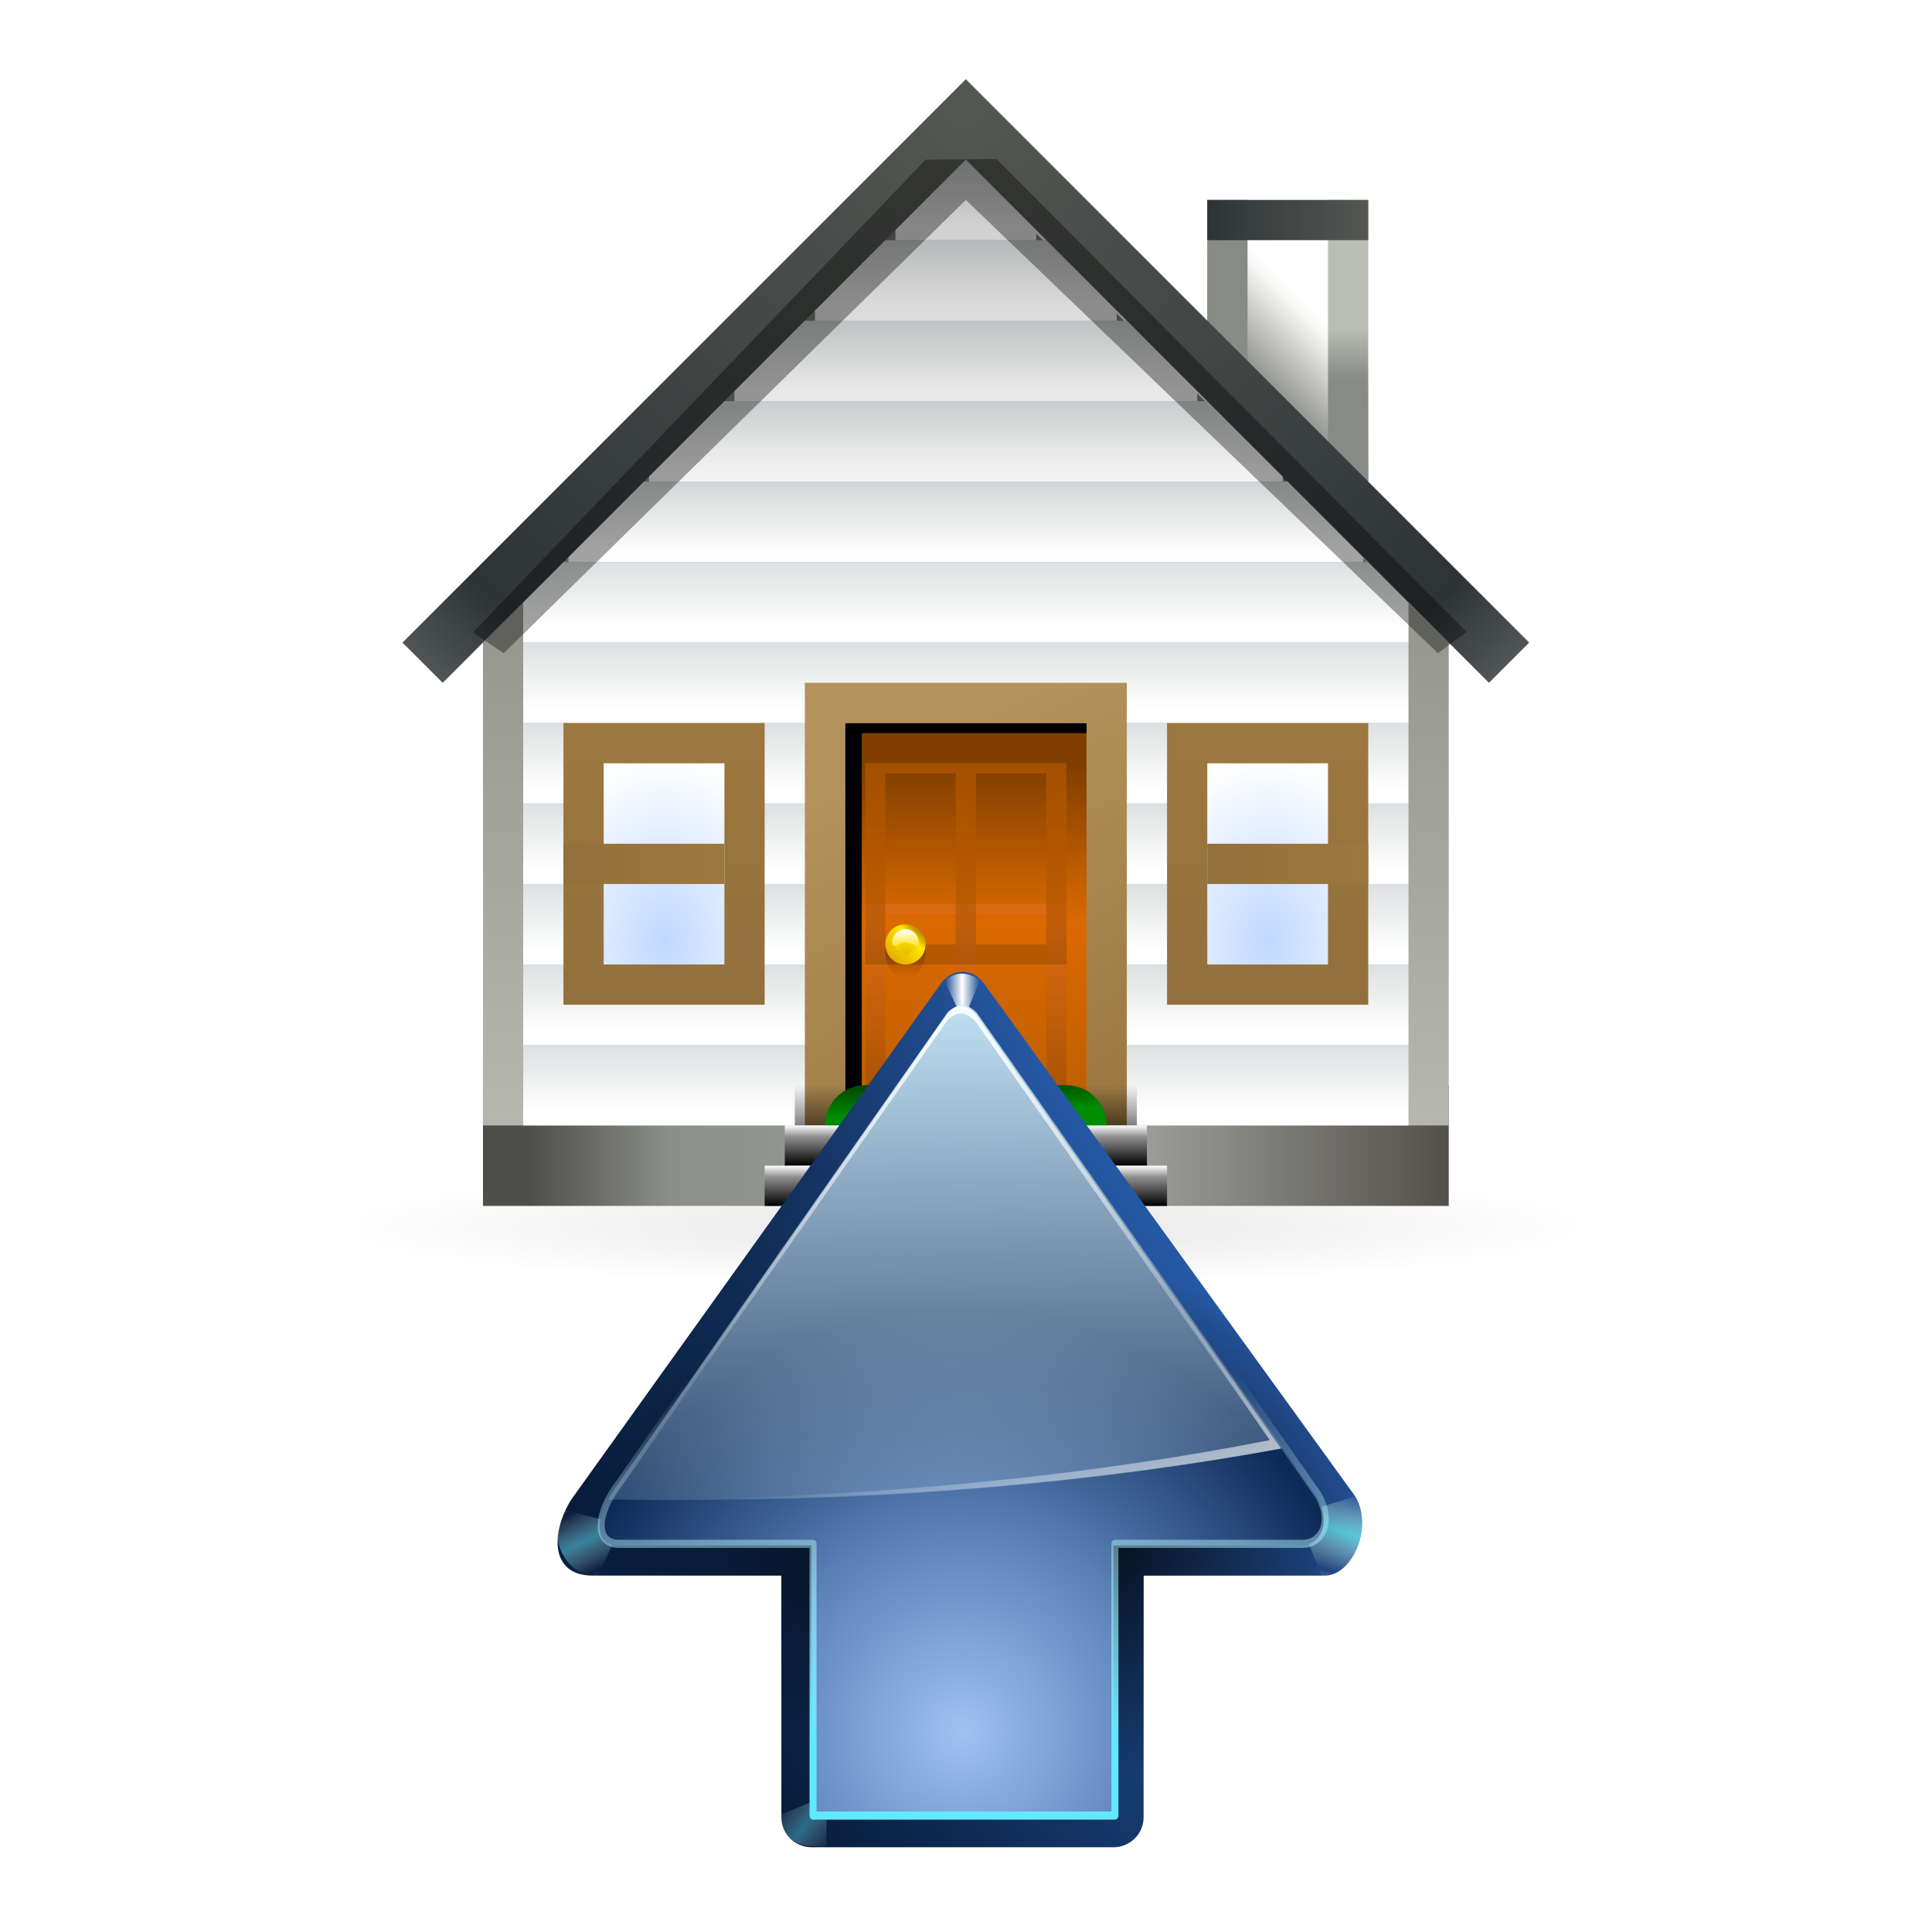 <svg height="256" width="256" xmlns="http://www.w3.org/2000/svg" xmlns:xlink="http://www.w3.org/1999/xlink">
  <defs>
    <linearGradient id="linearGradient3022">
      <stop offset="0" stop-color="#fff"/>
      <stop offset="1" stop-color="#fff" stop-opacity="0"/>
    </linearGradient>
    <linearGradient id="linearGradient3449">
      <stop offset="0"/>
      <stop offset="1" stop-opacity="0"/>
    </linearGradient>
    <linearGradient id="linearGradient3295">
      <stop offset="0" stop-color="#63e9ff"/>
      <stop offset="1" stop-color="#fff" stop-opacity="0"/>
    </linearGradient>
    <linearGradient id="linearGradient3301" gradientUnits="userSpaceOnUse" spreadMethod="reflect" x1="77.743" x2="82.939" xlink:href="#linearGradient3295" y1="15.337" y2="16.751"/>
    <filter id="filter3387" height="1.25" width="1.204" x="-.102" y="-.125">
      <feGaussianBlur stdDeviation=".447"/>
    </filter>
    <linearGradient id="linearGradient3393" gradientUnits="userSpaceOnUse" spreadMethod="reflect" x1="74.75" x2="78.939" xlink:href="#linearGradient3295" y1="14.276" y2="16.751"/>
    <linearGradient id="linearGradient3409" gradientTransform="matrix(0 1 -.861 0 129.399 -107.984)" gradientUnits="userSpaceOnUse" x1="194.5" x2="104.25" y1="123.907" y2="5.156">
      <stop offset="0" stop-color="#081e3e"/>
      <stop offset="1" stop-color="#387de4"/>
    </linearGradient>
    <filter id="filter3443" height="1.255" width="1.231" x="-.116" y="-.128">
      <feGaussianBlur stdDeviation=".325"/>
    </filter>
    <radialGradient id="radialGradient3455" cx="79.407" cy="56.848" gradientTransform="matrix(-.018 .582 -.888 -.027 122.021 31.938)" gradientUnits="userSpaceOnUse" r="60" xlink:href="#linearGradient3449"/>
    <linearGradient id="linearGradient3521" gradientTransform="matrix(1 0 0 .861 -108.161 -1.436)" gradientUnits="userSpaceOnUse" spreadMethod="reflect" x1="223.327" x2="226.659" xlink:href="#linearGradient3295" y1="53.784" y2="57.279"/>
    <linearGradient id="linearGradient2228" gradientUnits="userSpaceOnUse" x1="310.634" x2="262.271" xlink:href="#linearGradient3295" y1="59.981" y2="60.61"/>
    <radialGradient id="radialGradient3534" cx="-16.668" cy="86.827" gradientTransform="matrix(.521 .259 -.411 .827 77.907 -35.524)" gradientUnits="userSpaceOnUse" r="60" xlink:href="#linearGradient3449"/>
    <filter id="filter3187" height="1.034" width="1.035" x="-.018" y="-.017">
      <feGaussianBlur stdDeviation=".565"/>
    </filter>
    <radialGradient id="radialGradient2433" cx="212.733" cy="76.11" gradientTransform="matrix(0 1 -.98 0 138.454 -107.984)" gradientUnits="userSpaceOnUse" r="56">
      <stop offset="0" stop-color="#9fc1f2"/>
      <stop offset=".5" stop-color="#587eb5"/>
      <stop offset="1" stop-color="#0c2a58"/>
    </radialGradient>
    <linearGradient id="linearGradient3020" gradientUnits="userSpaceOnUse" spreadMethod="reflect" x1="63.933" x2="66.207" xlink:href="#linearGradient3022" y1="7.567" y2="7.567"/>
    <filter id="filter3084" height="1.154" width="1.201" x="-.101" y="-.077">
      <feGaussianBlur stdDeviation=".199"/>
    </filter>
    <linearGradient id="linearGradient3125" gradientUnits="userSpaceOnUse" x1="84.481" x2="85.488" y1="2.01" y2="88.884">
      <stop offset="0" stop-color="#cdeeff"/>
      <stop offset="1" stop-color="#d2e8ed" stop-opacity="0"/>
    </linearGradient>
    <linearGradient id="linearGradient3146" gradientUnits="userSpaceOnUse" x1="84.28" x2="85.823" xlink:href="#linearGradient3022" y1="2.11" y2="66.222"/>
    <linearGradient id="linearGradient3148" gradientUnits="userSpaceOnUse" x1="103.564" x2="86.897" xlink:href="#linearGradient3022" y1="85.615" y2="49.084"/>
    <radialGradient id="radialGradient3336" cx="63.912" cy="115.709" fy="115.709" gradientTransform="matrix(1 0 0 .198 0 92.822)" gradientUnits="userSpaceOnUse" r="63.912" xlink:href="#linearGradient3449"/>
    <linearGradient id="XMLID_2_" gradientUnits="userSpaceOnUse" x1="15.5" x2="111.5" y1="-28.5" y2="-28.5">
      <stop offset=".047" stop-color="#4e4e4a"/>
      <stop offset=".196" stop-color="#8c8f89"/>
      <stop offset=".645" stop-color="#a5a7a3"/>
      <stop offset="1" stop-color="#53504b"/>
    </linearGradient>
    <linearGradient id="linearGradient3122" gradientUnits="userSpaceOnUse" x1="99" x2="91" y1="31" y2="39">
      <stop offset="0" stop-color="#fff"/>
      <stop offset=".13" stop-color="#f6f6f5"/>
      <stop offset=".834" stop-color="#888a85"/>
      <stop offset=".917" stop-color="#555753"/>
    </linearGradient>
    <linearGradient id="linearGradient3119" gradientTransform="matrix(4 0 0 1 -310 96.5)" gradientUnits="userSpaceOnUse" x1="103" x2="103" y1="-63.772" y2="-58.681">
      <stop offset="0" stop-color="#babdb6"/>
      <stop offset="1" stop-color="#888a85"/>
    </linearGradient>
    <linearGradient id="linearGradient3116" gradientTransform="matrix(4 0 0 1 -262 96.5)" gradientUnits="userSpaceOnUse" x1="88" x2="88" y1="-61.228" y2="-66.318">
      <stop offset=".13" stop-color="#888a85"/>
      <stop offset="1" stop-color="#888a85"/>
    </linearGradient>
    <linearGradient id="linearGradient3113" gradientUnits="userSpaceOnUse" x1="104" x2="88" y1="22" y2="22">
      <stop offset="0" stop-color="#555753"/>
      <stop offset="1" stop-color="#2e3436"/>
    </linearGradient>
    <linearGradient id="linearGradient3110" gradientTransform="matrix(1 0 0 -1 -290.475 -348.5)" gradientUnits="userSpaceOnUse" x1="354.475" x2="354.475" y1="-464.609" y2="-357.878">
      <stop offset="0" stop-color="#b9b9b1"/>
      <stop offset="1" stop-color="#72776c"/>
    </linearGradient>
    <linearGradient id="linearGradient3098" gradientTransform="matrix(.936 0 0 1 4.553 96.5)" gradientUnits="userSpaceOnUse" x1="63.501" x2="63.501" xlink:href="#linearGradient10239" y1="15.843" y2="6.949"/>
    <linearGradient id="linearGradient10239" gradientUnits="userSpaceOnUse" x1="63.501" x2="63.501" y1="15.843" y2="6.949">
      <stop offset=".2" stop-color="#fff"/>
      <stop offset="1" stop-color="#daddde"/>
    </linearGradient>
    <linearGradient id="linearGradient3095" gradientTransform="matrix(.936 0 0 1 4.553 96.5)" gradientUnits="userSpaceOnUse" x1="63.501" x2="63.501" xlink:href="#linearGradient10239" y1="7.843" y2="-1.052"/>
    <linearGradient id="linearGradient3092" gradientTransform="matrix(.936 0 0 1 4.553 96.5)" gradientUnits="userSpaceOnUse" x1="63.501" x2="63.501" xlink:href="#linearGradient10239" y1="-.157" y2="-9.052"/>
    <linearGradient id="linearGradient3089" gradientTransform="matrix(.936 0 0 1 4.553 96.5)" gradientUnits="userSpaceOnUse" x1="63.501" x2="63.501" xlink:href="#linearGradient10239" y1="-8.157" y2="-17.052"/>
    <linearGradient id="linearGradient3086" gradientTransform="matrix(.936 0 0 1 4.553 96.5)" gradientUnits="userSpaceOnUse" x1="63.501" x2="63.501" xlink:href="#linearGradient10239" y1="-16.157" y2="-25.052"/>
    <linearGradient id="linearGradient3083" gradientTransform="matrix(.936 0 0 1 4.553 96.5)" gradientUnits="userSpaceOnUse" x1="63.501" x2="63.501" xlink:href="#linearGradient10239" y1="-24.157" y2="-33.051"/>
    <linearGradient id="linearGradient3080" gradientTransform="matrix(.946 0 0 1 3.914 96.5)" gradientUnits="userSpaceOnUse" x1="63.501" x2="63.501" xlink:href="#linearGradient10239" y1="-32.158" y2="-41.052"/>
    <linearGradient id="linearGradient3077" gradientUnits="userSpaceOnUse" x1="64.001" x2="64.001" xlink:href="#linearGradient10239" y1="56.342" y2="47.448"/>
    <linearGradient id="linearGradient3074" gradientUnits="userSpaceOnUse" x1="64.001" x2="64.001" xlink:href="#linearGradient10239" y1="48.342" y2="39.448"/>
    <linearGradient id="linearGradient3071" gradientUnits="userSpaceOnUse" x1="64.001" x2="64.001" xlink:href="#linearGradient10239" y1="40.342" y2="31.448"/>
    <linearGradient id="linearGradient3068-3" gradientUnits="userSpaceOnUse" x1="64.001" x2="64.001" xlink:href="#linearGradient10239" y1="32.342" y2="23.448"/>
    <linearGradient id="linearGradient3065" gradientUnits="userSpaceOnUse" x1="64.001" x2="64.001" xlink:href="#linearGradient10239" y1="24.342" y2="15.448"/>
    <linearGradient id="linearGradient3061" gradientTransform="matrix(1.265 0 0 -.924 -403.401 -344.504)" gradientUnits="userSpaceOnUse" x1="369.545" x2="369.545" y1="-491.397" y2="-426.698">
      <stop offset="0" stop-color="#bf5e00"/>
      <stop offset=".296" stop-color="#db6a00"/>
      <stop offset=".556" stop-color="#803f00"/>
    </linearGradient>
    <filter id="AI_Sfocatura_1" height="1.12" width="1.192" x="-.096" y="-.06">
      <feGaussianBlur stdDeviation="1"/>
    </filter>
    <linearGradient id="XMLID_19_" gradientUnits="userSpaceOnUse" x1="51.168" x2="84.262" y1="-30.393" y2="33.726">
      <stop offset=".154" stop-color="#b3925d"/>
      <stop offset="1" stop-color="#8f6b32"/>
    </linearGradient>
    <linearGradient id="lg1">
      <stop offset="0" stop-color="#ec7331"/>
      <stop offset="1" stop-color="#803f00"/>
    </linearGradient>
    <linearGradient id="XMLID_20_" gradientUnits="userSpaceOnUse" x1="59" x2="59" xlink:href="#lg1" y1="90" y2="110"/>
    <linearGradient id="XMLID_21_" gradientTransform="matrix(-1 0 0 1 137.5 96.5)" gradientUnits="userSpaceOnUse" x1="68.5" x2="68.5" xlink:href="#lg1" y1="-6.501" y2="13.499"/>
    <linearGradient id="linearGradient8332" gradientUnits="userSpaceOnUse" x1="68.242" x2="68.242" xlink:href="#linearGradient3449" y1="112" y2="107.984"/>
    <linearGradient id="linearGradient4929" gradientUnits="userSpaceOnUse" x1="62.728" x2="62.974" y1="108" y2="114.652">
      <stop offset="0" stop-color="#004d00"/>
      <stop offset=".409" stop-color="#008c00"/>
    </linearGradient>
    <linearGradient id="linearGradient3039" gradientUnits="userSpaceOnUse" x1="64.001" x2="64.001" xlink:href="#linearGradient4534" y1="116" y2="112"/>
    <linearGradient id="linearGradient4534">
      <stop offset="0"/>
      <stop offset=".721" stop-color="#909090"/>
      <stop offset="1" stop-color="#fff"/>
    </linearGradient>
    <linearGradient id="linearGradient3036" gradientUnits="userSpaceOnUse" x1="64.001" x2="64.001" xlink:href="#linearGradient4534" y1="120" y2="116"/>
    <linearGradient id="linearGradient3033" gradientTransform="matrix(.833 0 0 1 7.75 96.5)" gradientUnits="userSpaceOnUse" x1="31.5" x2="31.5" xlink:href="#linearGradient13674" y1="-22.167" y2="19.833"/>
    <linearGradient id="linearGradient13674" gradientUnits="userSpaceOnUse" x1="95.5" x2="95.5" y1="-22.167" y2="19.833">
      <stop offset=".006" stop-color="#9c773f"/>
      <stop offset="1" stop-color="#8c6b3b"/>
    </linearGradient>
    <radialGradient id="radialGradient3030" cx="34.463" cy="-3.394" gradientTransform="matrix(.674 0 0 .909 10.816 96.71)" gradientUnits="userSpaceOnUse" r="20.351" xlink:href="#radialGradient14444"/>
    <radialGradient id="radialGradient14444" cx="34.463" cy="-3.394" gradientTransform="matrix(.898 0 0 .909 .588 .21)" gradientUnits="userSpaceOnUse" r="20.351">
      <stop offset="0" stop-color="#bfd9ff"/>
      <stop offset="1" stop-color="#fff"/>
    </radialGradient>
    <linearGradient id="linearGradient3024" gradientTransform="matrix(0 1 -1 0 30.5 45.501)" gradientUnits="userSpaceOnUse" x1="40.499" x2="40.499" xlink:href="#linearGradient13674" y1="-8.167" y2="15.833"/>
    <linearGradient id="linearGradient3021" gradientTransform="matrix(.833 0 0 1 14.417 96.5)" gradientUnits="userSpaceOnUse" x1="95.5" x2="95.5" xlink:href="#linearGradient13674" y1="-22.167" y2="19.833"/>
    <radialGradient id="radialGradient3018" cx="106.307" cy="-3.394" gradientTransform="matrix(.674 0 0 .909 22.419 96.71)" gradientUnits="userSpaceOnUse" r="20.35" xlink:href="#radialGradient14444"/>
    <linearGradient id="linearGradient3012" gradientTransform="matrix(0 1 -1 0 30.5 45.501)" gradientUnits="userSpaceOnUse" x1="40.499" x2="40.499" xlink:href="#linearGradient13674" y1="-72.166" y2="-48.166"/>
    <linearGradient id="lg2">
      <stop offset="0" stop-color="#db6a00"/>
      <stop offset="1" stop-color="#803f00"/>
    </linearGradient>
    <linearGradient id="XMLID_34_" gradientUnits="userSpaceOnUse" x1="59" x2="59" xlink:href="#lg2" y1="76" y2="96"/>
    <linearGradient id="XMLID_35_" gradientTransform="matrix(-1 0 0 1 137.5 96.5)" gradientUnits="userSpaceOnUse" x1="68.5" x2="68.5" xlink:href="#lg2" y1="-20.501" y2="-.501"/>
    <linearGradient id="linearGradient4466" gradientUnits="userSpaceOnUse" x1="57.5" x2="57.5" xlink:href="#linearGradient3449" y1="-4.5" y2=".876"/>
    <linearGradient id="lg3">
      <stop offset="0" stop-color="#e3ad00"/>
      <stop offset=".728" stop-color="#ffea00"/>
      <stop offset="1" stop-color="#ba7c00"/>
    </linearGradient>
    <linearGradient id="XMLID_37_" gradientTransform="matrix(.707 -.707 .707 .707 18.498 39.926)" gradientUnits="userSpaceOnUse" x1="55.578" x2="59.578" xlink:href="#lg3" y1="-2.421" y2="-2.421"/>
    <radialGradient id="XMLID_38_" cx="57.5" cy="-2.5" fy="-1" gradientUnits="userSpaceOnUse" r="2" xlink:href="#lg3"/>
    <linearGradient id="linearGradient2996" gradientUnits="userSpaceOnUse" x1="58" x2="58" y1="92.493" y2="93.805">
      <stop offset="0" stop-color="#fff"/>
      <stop offset="1" stop-color="#ffeb55"/>
    </linearGradient>
    <linearGradient id="linearGradient5656" gradientUnits="userSpaceOnUse" x1="63.999" x2="63.999" xlink:href="#linearGradient3449" y1="0" y2="57"/>
    <radialGradient id="radialGradient3951" cx="63.5" cy="-86.202" gradientUnits="userSpaceOnUse" r="106">
      <stop offset="0" stop-color="#555753"/>
      <stop offset=".645" stop-color="#2e3436"/>
      <stop offset="1" stop-color="#babdb6"/>
    </radialGradient>
  </defs>
  <g transform="matrix(1.333 0 0 1.333 42.667 -.168)">
    <ellipse cx="63.912" cy="115.709" fill="url(#radialGradient3336)" opacity=".1" rx="63.912" ry="12.642" transform="matrix(1.001 0 0 .475 -0 67.083)"/>
    <path d="m15.5 11.5h96v12h-96z" fill="url(#XMLID_2_)" transform="translate(.5 96.5)"/>
    <rect fill="url(#linearGradient3122)" height="28" width="16" x="88" y="20"/>
    <rect fill="url(#linearGradient3119)" height="28" width="4" x="100" y="20"/>
    <rect fill="url(#linearGradient3116)" height="28" width="4" x="88" y="20"/>
    <rect fill="url(#linearGradient3113)" height="4" width="16" x="88" y="20"/>
    <path d="m16 64v48h96v-48l-48.438-48z" fill="url(#linearGradient3110)"/>
    <rect fill="url(#linearGradient3098)" height="8" width="88" x="20" y="104"/>
    <rect fill="url(#linearGradient3095)" height="8" width="88" x="20" y="96"/>
    <rect fill="url(#linearGradient3092)" height="8" width="88" x="20" y="88"/>
    <rect fill="url(#linearGradient3089)" height="8" width="88" x="20" y="80"/>
    <rect fill="url(#linearGradient3086)" height="8" width="88" x="20" y="72"/>
    <rect fill="url(#linearGradient3083)" height="8" width="88" x="20" y="64"/>
    <rect fill="url(#linearGradient3080)" height="8" width="88" x="20" y="56"/>
    <rect fill="url(#linearGradient3077)" height="8" width="79" x="24.5" y="48"/>
    <rect fill="url(#linearGradient3074)" height="8" width="63" x="32.5" y="40"/>
    <rect fill="url(#linearGradient3071)" height="8" width="46" x="41" y="32"/>
    <rect fill="url(#linearGradient3068-3)" height="8" width="30" x="49" y="24"/>
    <rect fill="url(#linearGradient3065)" height="8" width="14" x="57" y="16"/>
    <rect fill="url(#linearGradient3061)" height="40" width="24" x="52" y="72"/>
    <path d="m52 72v40h1.655c0-9.879 0-37.246 0-39h22.345v39h1v-40z" filter="url(#AI_Sfocatura_1)"/>
    <polygon fill="url(#XMLID_19_)" points="75.5 -24.5 75.5 15.5 79.5 15.5 79.5 -28.5 47.5 -28.5 47.5 15.5 51.5 15.5 51.5 -24.5" transform="translate(.5 96.5)"/>
    <path d="m54 90v20h10v-20zm9 1v17c-.855 0-6.145 0-7 0 0-.926 0-16.074 0-17z" fill="url(#XMLID_20_)" opacity=".4"/>
    <path d="m64 90v20h10v-20zm8 1v17c-.855 0-6.145 0-7 0 0-.926 0-16.074 0-17z" fill="url(#XMLID_21_)" opacity=".4"/>
    <rect fill="url(#linearGradient8332)" height="4" opacity=".5" width="34" x="47" y="108"/>
    <path d="m50 112c0-2.21 1.791-4 4-4h20c2.209 0 4 1.79 4 4 0 2.21-1.791 4-4 4h-20c-2.209 0-4-1.79-4-4z" fill="url(#linearGradient4929)"/>
    <rect fill="url(#linearGradient3039)" height="4" width="36" x="46" y="112"/>
    <rect fill="url(#linearGradient3036)" height="4" width="40" x="44" y="116"/>
    <rect fill="url(#linearGradient3033)" height="28" width="20" x="24" y="72"/>
    <rect fill="url(#radialGradient3030)" height="20" width="12" x="28" y="76"/>
    <rect fill="url(#linearGradient3024)" height="4" width="16" x="24" y="84"/>
    <rect fill="url(#linearGradient3021)" height="28" width="20" x="84" y="72"/>
    <rect fill="url(#radialGradient3018)" height="20" width="12" x="88" y="76"/>
    <rect fill="url(#linearGradient3012)" height="4" width="16" x="88" y="84"/>
    <path d="m54 76v20h10v-20zm9 1v17c-.855 0-6.145 0-7 0 0-.926 0-16.074 0-17z" fill="url(#XMLID_34_)" opacity=".4"/>
    <path d="m64 76v20h10v-20zm8 1v17c-.855 0-6.145 0-7 0 0-.926 0-16.074 0-17z" fill="url(#XMLID_35_)" opacity=".4"/>
    <ellipse cx="57.5" cy="-1.812" fill="url(#linearGradient4466)" opacity=".5" rx="2" ry="2.688" transform="translate(.5 96.5)"/>
    <circle cx="57.5" cy="-2.5" fill="url(#XMLID_37_)" r="2" transform="translate(.5 96.5)"/>
    <circle cx="57.5" cy="-2.5" fill="url(#XMLID_38_)" r="1" transform="translate(.5 96.5)"/>
    <path d="m56.688 93.806c0 .724.589 0 1.312 0s1.312.724 1.312 0c0-.725-.589-1.312-1.312-1.312s-1.312.587-1.312 1.312z" fill="url(#linearGradient2996)"/>
    <path d="m16 64 48-48 48 48v4h-96z" fill="url(#linearGradient5656)" opacity=".3"/>
    <path d="m115.5-28.5-52-52-52 52-4-4 56-56 56 56z" fill="url(#radialGradient3951)" transform="translate(.5 96.5)"/>
    <path d="m60 16-45 47 3.062 2.062 45.938-45.062 46.938 45.062 2.832-2.125-46.707-47z" filter="url(#AI_Sfocatura_1)" opacity=".6"/>
  </g>
  <g transform="translate(63.571 124.758)">
    <path d="m115.798 73.234-48.982-67.667c-.705-.983-1.75-1.552-2.852-1.552s-2.147.569-2.852 1.552l-48.973 68.354c-2.63 4.143-3.003 10.094 2.825 10.094h25v32c-.001 2.382 1.949 4.001 4 4h40c2.051.001 4.001-1.618 4-4v-32h24c3.891 0 6.553-7.021 3.835-10.781z" fill="url(#linearGradient3409)" fill-rule="evenodd"/>
    <path d="m115.798 73.234-48.982-67.667c-.705-.983-1.75-1.552-2.852-1.552s-2.147.569-2.852 1.552l-48.973 68.354c-2.63 4.143-3.003 10.094 2.825 10.094h25v32c-.001 2.382 1.949 4.001 4 4h40c2.051.001 4.001-1.618 4-4v-32h24c3.891 0 6.553-7.021 3.835-10.781z" fill="url(#radialGradient3534)" fill-rule="evenodd" opacity=".255"/>
    <path d="m76.5 11.062c-1.077.065-2.114.377-3 .938l2.375 7.625 8.125-3.156v-.469c0-2.918-3.939-5.153-7.5-4.938z" fill="url(#linearGradient3301)" fill-rule="evenodd" filter="url(#filter3387)" transform="matrix(0 1 -1 0 127.963 .016)"/>
    <path d="m115.651 40c-.339 1.155-2.562 6.125-2.562 6.125l6.75-.031v-2.094c.001-2.051-1.618-4.001-4-4z" fill="url(#linearGradient3521)" fill-rule="evenodd" filter="url(#filter3443)" opacity=".614" transform="matrix(0 1 1 0 -.162 .016)"/>
    <path d="m115.798 73.234-48.982-67.667c-.705-.983-1.75-1.552-2.852-1.552s-2.147.569-2.852 1.552l-48.973 68.354c-2.63 4.143-3.003 10.094 2.825 10.094h25v32c-.001 2.382 1.949 4.001 4 4h40c2.051.001 4.001-1.618 4-4v-32h24c3.891 0 6.553-7.021 3.835-10.781z" fill="url(#radialGradient3455)" fill-rule="evenodd"/>
    <path d="m72.5 11.062c-1.077.065-2.114.377-3 .938l2.375 7.625 8.125-3.156v-.469c0-2.918-3.939-5.153-7.5-4.938z" fill="url(#linearGradient3393)" fill-rule="evenodd" filter="url(#filter3387)" opacity=".704" transform="matrix(0 .832 1 0 -.821 17.484)"/>
    <path d="m115.651 40c-.339 1.155-2.562 6.125-2.562 6.125l6.75-.031v-2.094c.001-2.051-1.618-4.001-4-4z" fill="url(#linearGradient3521)" fill-rule="evenodd" filter="url(#filter3443)" opacity=".749" transform="matrix(1 -.028 -.028 -1 -30.523 163.134)"/>
    <path d="m61.556 5.222c1.689-1.459 3.241-1.068 4.753-.134l-2.243 5.389z" fill="url(#linearGradient3020)" fill-rule="evenodd" filter="url(#filter3084)"/>
    <path d="m110.917 73.566-45.066-64.045c-1.386-1.386-2.601-1.164-3.663-.102l-43.925 62.597c-3.084 4-3.249 8 0 8h25.7v36h40v-36h24.832c2.747 0 4.025-3.153 2.122-6.45z" fill="url(#radialGradient2433)" fill-rule="evenodd"/>
    <path d="m278.55 21.465-64.445 52.342c-1.386 1.61-1.164 3.021-.102 4.254l62.997 51.018c4 3.582 8 3.773 8 0v-29.849h36v-46.458h-36v-28.842c0-3.191-3.153-4.675-6.45-2.464z" style="fill:none;stroke-width:1.078;stroke-linecap:round;stroke-linejoin:round;stroke:url(#linearGradient2228);filter:url(#filter3187)" transform="matrix(0 1 -.861 0 129.598 -205.187)"/>
    <path d="m63.906 8.438c-.61.015-1.188.344-1.719.875l-43.938 62.656c-.51.661-.902 1.325-1.25 1.969 2.796.045 5.604.062 8.438.062 29.661 0 57.37-2.552 80.938-6.906l-40.531-57.656c-.693-.694-1.328-1.015-1.938-1z" fill="url(#linearGradient3125)"/>
    <path d="m63.705 8.537c-.61.015-1.188.344-1.719.875l-43.938 62.656c-.51.661-.902 1.325-1.25 1.969.197.003.397-.003.594 0 .199-.317.411-.65.656-.969l43.938-62.656c.531-.531 1.109-.86 1.719-.875.61-.015 1.245.306 1.938 1l39.906 56.781c.208-.038.418-.087.625-.125l-40.531-57.656c-.693-.694-1.328-1.015-1.938-1z" fill="url(#linearGradient3146)"/>
    <path d="m65.618 9.484 39.058 56.585c-23.567 4.637-51.277 7.52-80.937 7.875-2.319.028-4.614.033-6.906.031-.011.02-.02.042-.031.062 2.796.045 5.604.062 8.438.062 29.661 0 57.37-2.552 80.937-6.906l-40.531-57.656z" fill="url(#linearGradient3148)"/>
  </g>
</svg>
